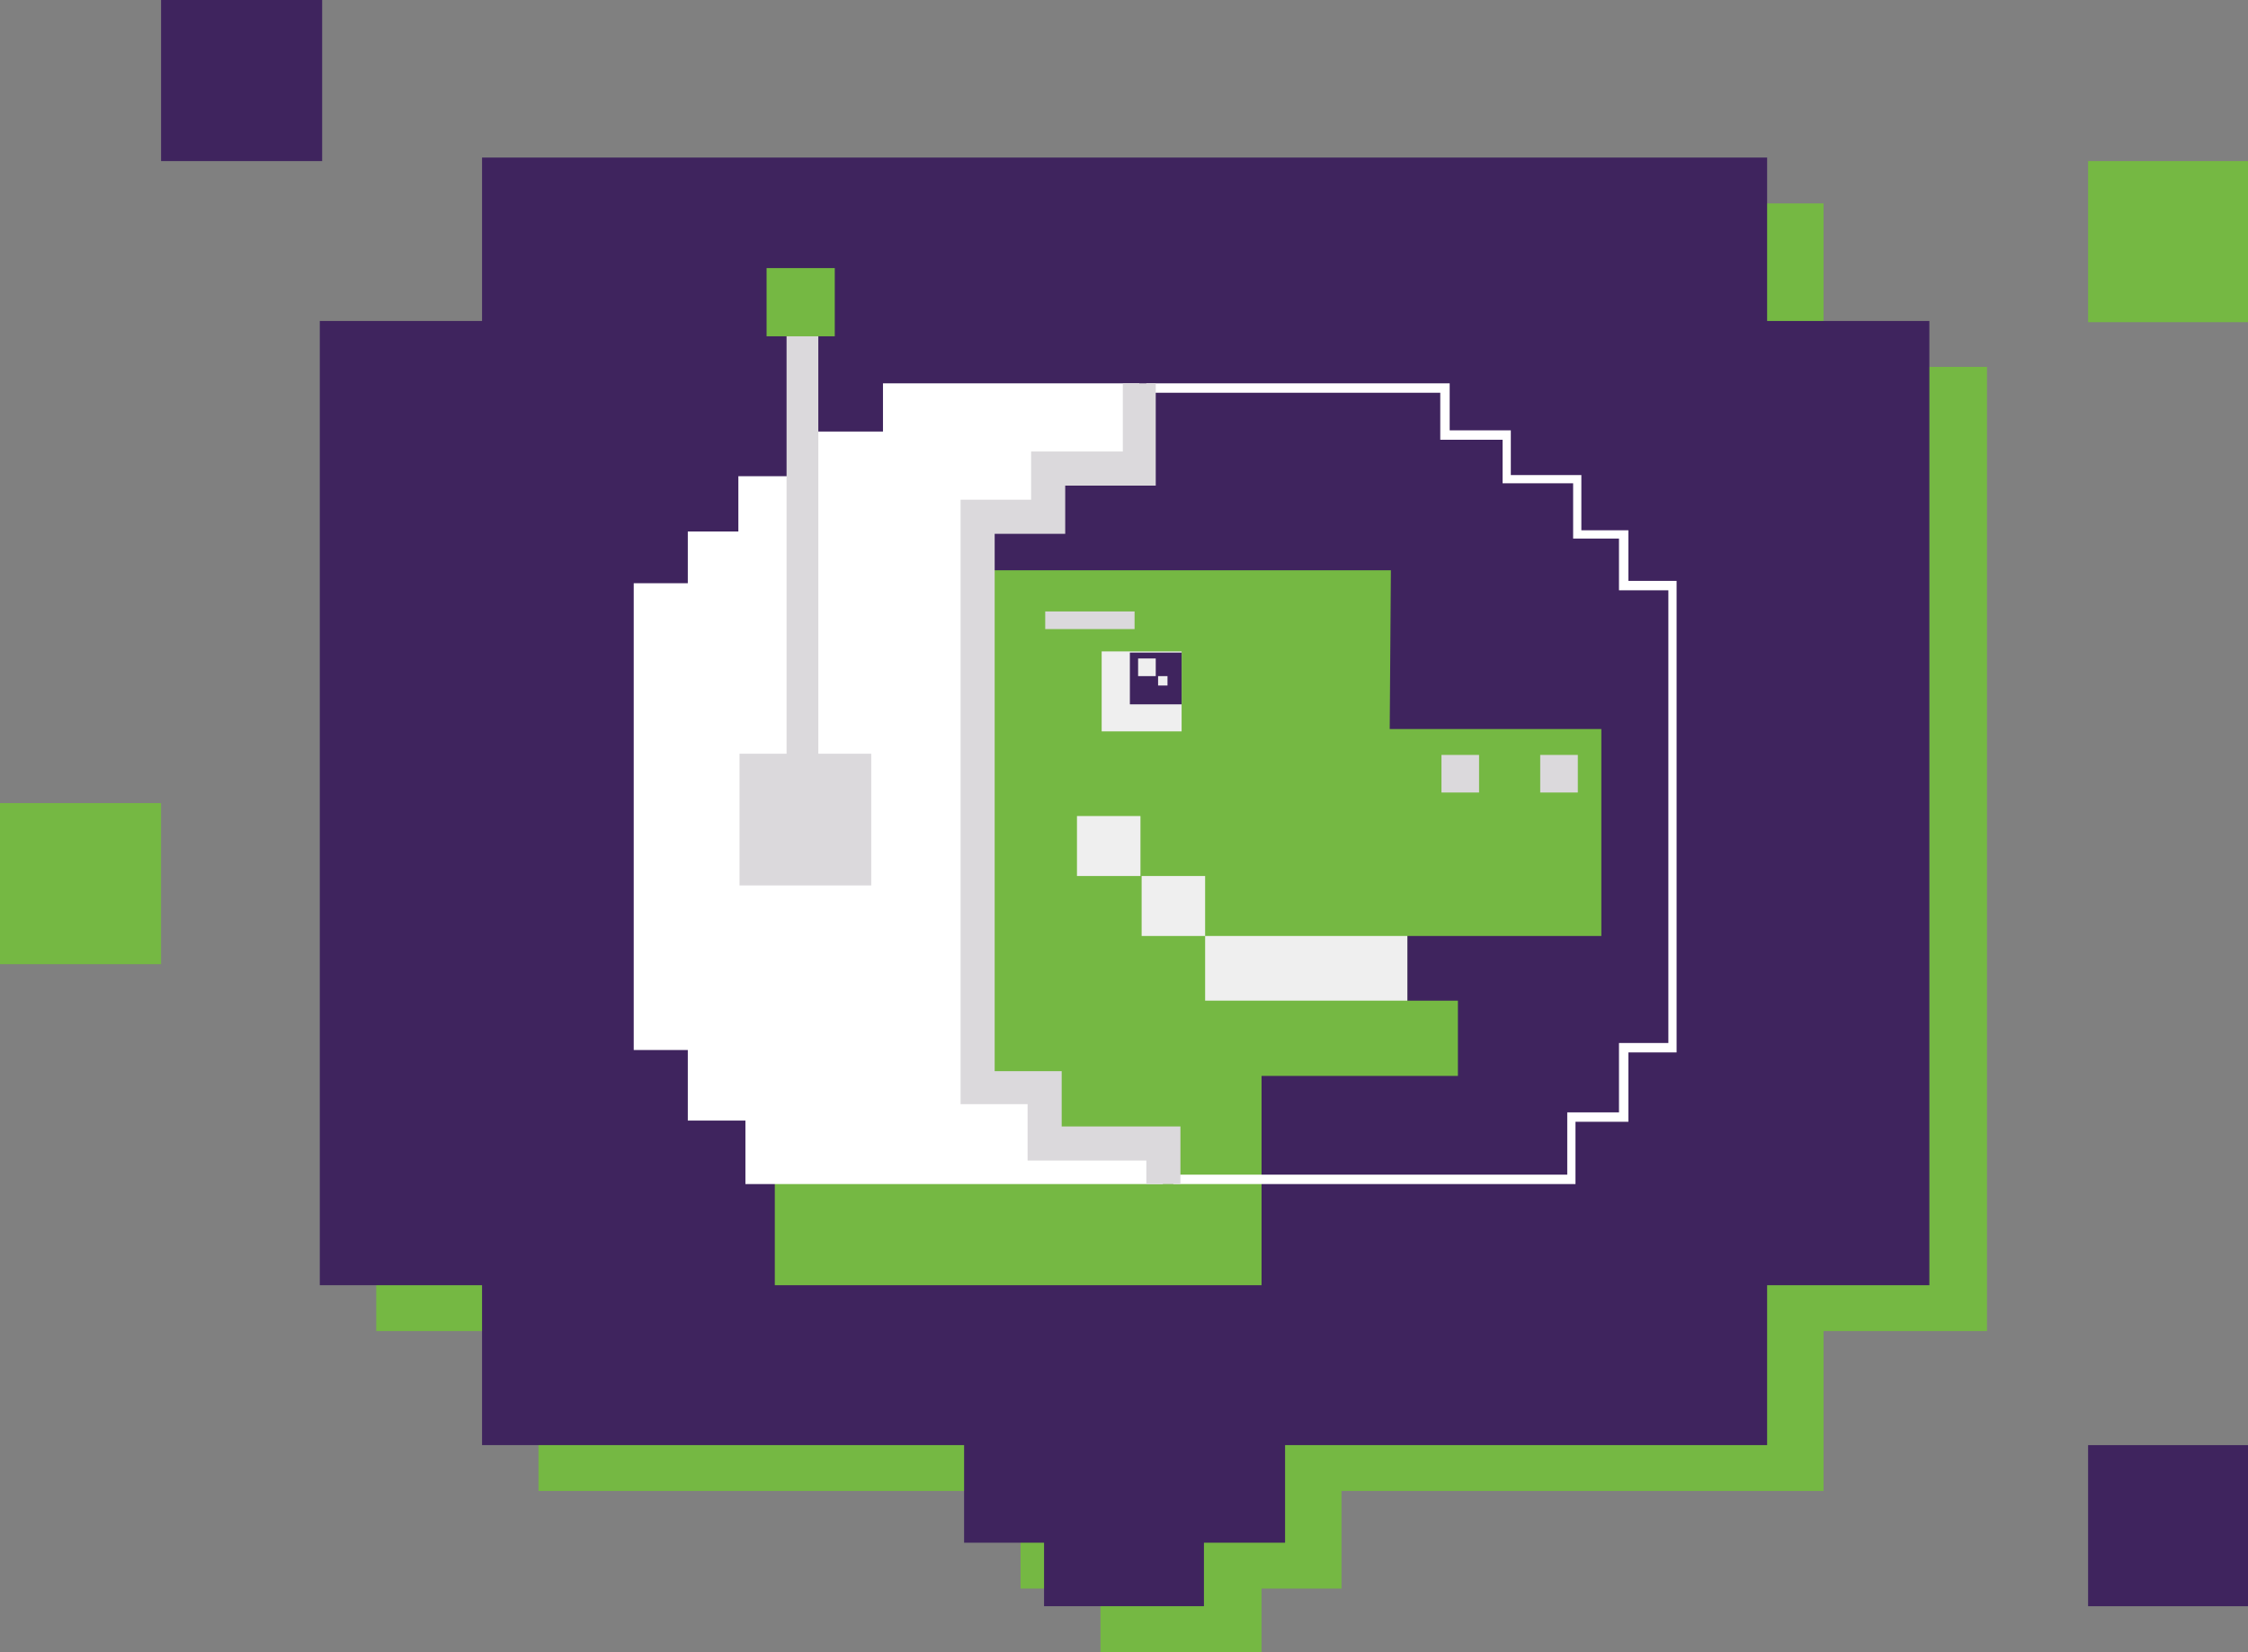 <svg xmlns="http://www.w3.org/2000/svg" width="191.2" height="140.5"><rect width="100%" height="100%" fill="#808080" stroke="none"/><style>.st0{fill:#75b843}.st1{fill:#3f245e}.st2{fill:#efefef}.st4{fill:#dbd9dc}</style><path class="st0" d="M169 31.2h-13.9V17.3H45.8v13.9H32v82h13.8v13.6h41v8.3h6.8v5.4h13.7v-5.4h6.8v-8.3h41v-13.6H169z"/><path class="st1" d="M164.1 27.3h-13.8V13.4H41v13.9H27.2v82H41v13.6h41v8.3h6.8v5.4h13.6v-5.4h6.9v-8.3h41v-13.6h13.8z"/><g id="XMLID_1_"><path class="st0" d="M119.7 85.1h4.3v6.4h-16.7v17.8H65.9V90.9h5.8V84h6.1V61.7h5.5V48.5h35l-.1 13.5h18v17.6h-16.5z"/><path class="st2" d="M93.7 55.4h6.8v6.8h-6.8zm3.4 19.1h5.4v5.1h-5.4zm-5.5-5.1H97v5.1h-5.4zm10.9 10.2h17.2v5.5h-17.2z"/></g><path d="M96.9 32.6H75.1v4.1h-5.7v3.8h-6.6v4.7h-4.3v4.4h-4.6v39.7h4.6v6h4.9v5.4h35.5v-3.5h-10v-4.7h-5.8V43.9h6.1v-4.1h7.7zm37.1 68.1H99.8v-.8h33.5v-5.3h4.4v-5.9h4.2V50.2h-4.2v-4.4h-3.9v-4.7h-6v-3.7h-5.3v-4h-25v-.8h25.8v4h5.2v3.8h6v4.7h4v4.3h4.1v40.1h-4.1v5.9H134z" fill="#fff"/><path class="st4" d="M100.4 100.7h-2.9v-2H87.4v-4.8h-5.7V42.5h6v-4.1h7.8v-5.8h2.8v8.7h-7.7v4.1h-6v45.7h5.7v4.7h10.1zm22.2-36.5h3.2v3.2h-3.2zm8.4 0h3.2v3.2H131z"/><path class="st4" d="M88.9 52h7.6v1.5h-7.6zm-26 12.1h11.2v11.2H62.9z"/><path class="st4" d="M66.9 28.4h2.7V66h-2.7z"/><path class="st0" d="M65.2 22.8H71v5.8h-5.8z"/><path class="st1" d="M96.1 55.5h4.4v4.4h-4.4z"/><path class="st2" d="M96.8 56h1.5v1.5h-1.5zm1.7 1.5h.8v.8h-.8z"/><path class="st1" d="M177.6 122.9h13.7v13.7h-13.7z"/><path class="st0" d="M177.6 13.7h13.7v13.7h-13.7z"/><path class="st1" d="M13.7 0h13.7v13.7H13.7z"/><path class="st0" d="M0 68.3h13.7V82H0z"/></svg>